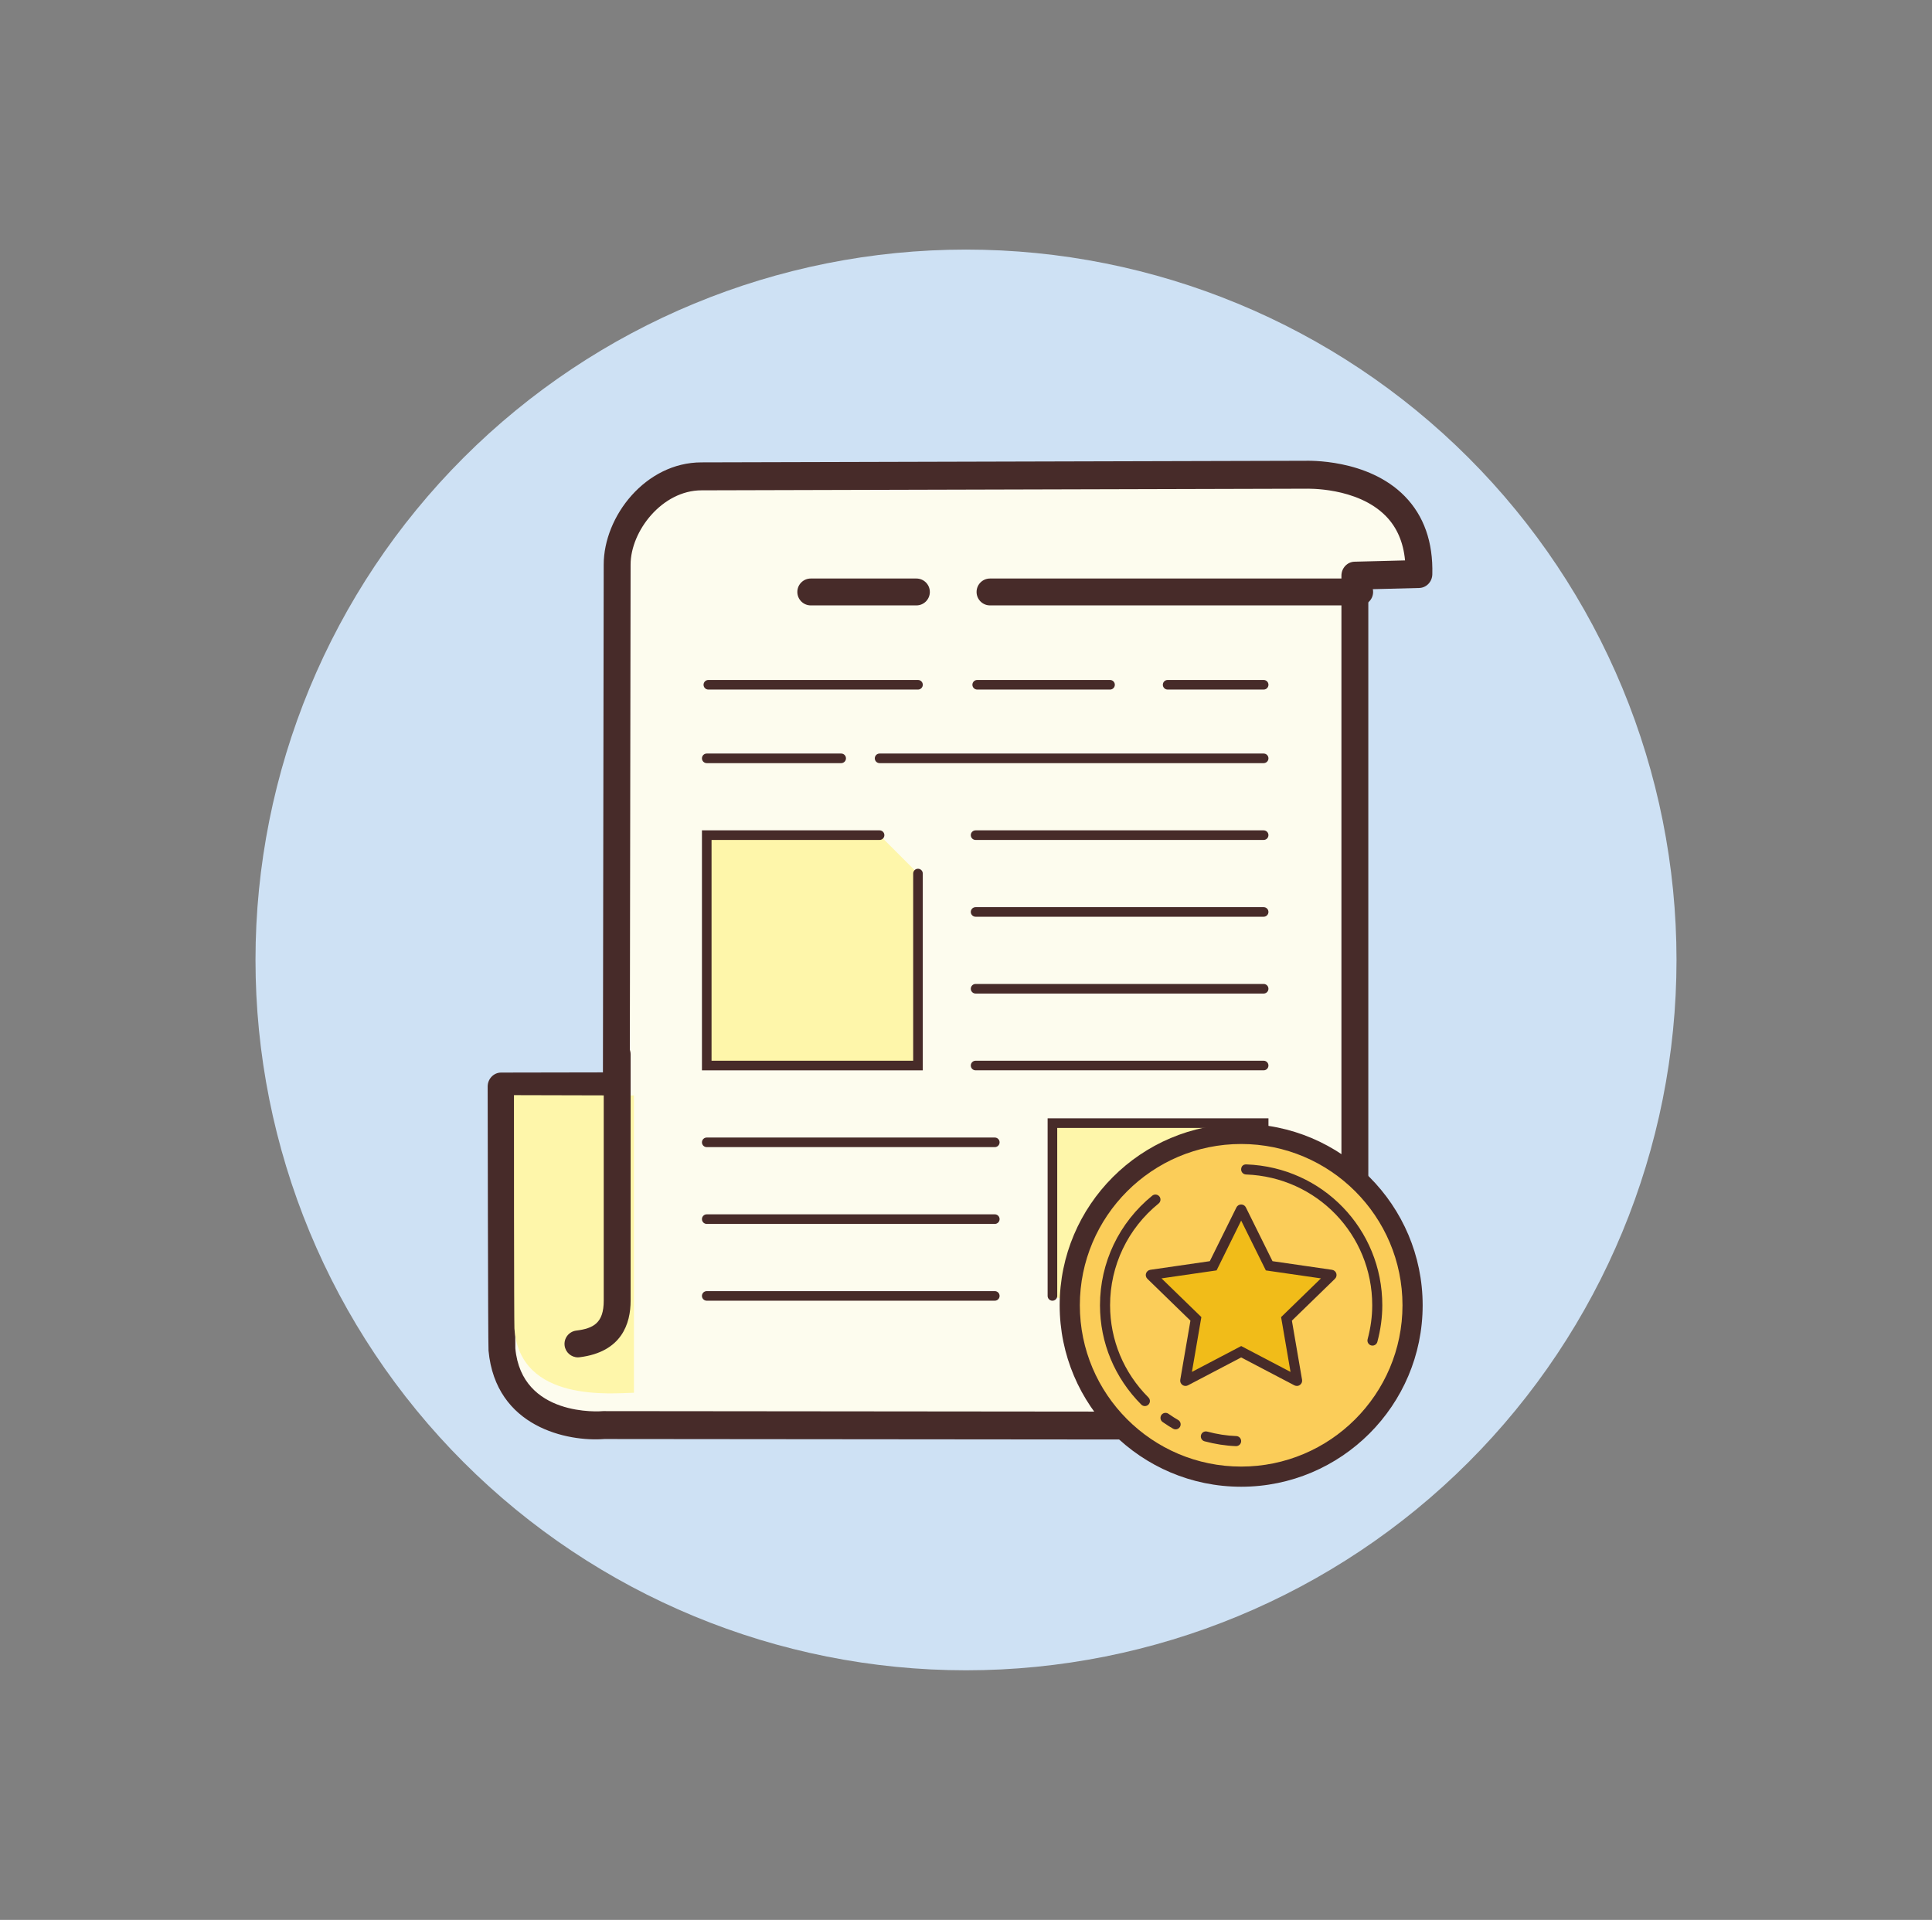 <svg width="165" height="164" viewBox="0 0 165 164" fill="none" xmlns="http://www.w3.org/2000/svg">
<rect x="0" y="0" width="165" height="164" fill="#808080" stroke="none"/>
<path d="M82.5 21.32C66.407 21.32 50.973 27.713 39.593 39.093C28.213 50.473 21.82 65.907 21.82 82C21.82 98.094 28.213 113.528 39.593 124.908C50.973 136.287 66.407 142.68 82.5 142.68C98.594 142.68 114.028 136.287 125.408 124.908C136.787 113.528 143.18 98.094 143.18 82C143.18 65.907 136.787 50.473 125.408 39.093C114.028 27.713 98.594 21.32 82.5 21.32Z" fill="#CEE1F4"/>
<path d="M121.176 49.033C121.418 40.099 111.472 40.555 111.472 40.555L59.91 40.693C55.966 40.693 52.706 44.602 52.706 48.236L52.637 92.797L42.797 92.817C42.797 95.514 42.833 114.912 42.866 115.257C43.528 122.397 51.609 121.73 51.609 121.73L110.79 121.79C113.984 122.102 115.71 118.228 115.71 116.009C115.71 113.791 115.71 49.176 115.71 49.176L121.176 49.033Z" fill="#FDFCEE"/>
<path d="M111.15 123C110.994 123.001 110.838 122.993 110.681 122.978L51.606 122.924C48.502 123.165 42.331 121.942 41.722 115.372C41.676 114.886 41.648 93.033 41.648 92.815C41.648 92.158 42.162 91.623 42.795 91.621L51.492 91.605L51.559 48.234C51.559 44.111 55.131 39.497 59.911 39.497L111.47 39.361C111.647 39.364 116.81 39.154 119.973 42.39C121.608 44.063 122.399 46.31 122.325 49.067C122.309 49.701 121.817 50.21 121.206 50.226L116.859 50.338V116.008C116.859 117.62 116.111 120.064 114.469 121.615C113.507 122.527 112.367 123 111.15 123ZM51.518 120.54L110.791 120.597C111.655 120.677 112.313 120.431 112.924 119.852C113.989 118.847 114.563 117.122 114.563 116.01V49.175C114.563 48.527 115.06 47.997 115.683 47.981L119.996 47.87C119.853 46.323 119.306 45.055 118.364 44.091C115.904 41.577 111.571 41.751 111.526 41.746L59.915 41.885C56.556 41.885 53.855 45.359 53.855 48.237L53.786 92.799C53.784 93.457 53.273 93.99 52.64 93.991L43.946 94.008C43.951 99.054 43.984 114.516 44.012 115.185C44.556 121.046 51.239 120.574 51.518 120.54Z" fill="#472B29"/>
<path d="M54.142 93.575L43.895 93.549C43.887 93.89 43.9 113.168 43.933 113.475C44.392 119.866 52.331 119.003 54.142 118.969V93.575ZM78.401 74.62V91.02H60.361V71.34H75.121" fill="#FEF6AA"/>
<path d="M78.809 91.43H59.949V70.93H75.119C75.346 70.93 75.529 71.113 75.529 71.34C75.529 71.566 75.346 71.75 75.119 71.75H60.769V90.61H77.989V74.62C77.989 74.393 78.173 74.21 78.399 74.21C78.626 74.21 78.809 74.393 78.809 74.62V91.43Z" fill="#472B29"/>
<path d="M89.881 110.699V95.939H107.921V112.339H94.801" fill="#FEF6AA"/>
<path d="M108.331 112.75H94.801C94.575 112.75 94.391 112.566 94.391 112.34C94.391 112.114 94.575 111.93 94.801 111.93H107.511V96.35H90.291V110.7C90.291 110.926 90.107 111.11 89.881 111.11C89.654 111.11 89.471 110.926 89.471 110.7V95.53H108.331V112.75ZM49.358 115.948C48.787 115.948 48.294 115.523 48.22 114.943C48.141 114.313 48.587 113.74 49.217 113.662C50.701 113.476 51.561 112.999 51.561 111.11V90.064C51.561 89.429 52.074 88.916 52.709 88.916C53.343 88.916 53.857 89.429 53.857 90.064V111.11C53.857 113.063 53.101 115.489 49.502 115.938C49.453 115.945 49.404 115.948 49.358 115.948ZM116.121 51.714H84.551C83.916 51.714 83.403 51.201 83.403 50.566C83.403 49.931 83.916 49.418 84.551 49.418H116.121C116.756 49.418 117.269 49.931 117.269 50.566C117.269 51.201 116.756 51.714 116.121 51.714Z" fill="#472B29"/>
<path d="M78.4 58.904H60.496C60.27 58.904 60.086 58.72 60.086 58.494C60.086 58.268 60.27 58.084 60.496 58.084H78.4C78.626 58.084 78.81 58.268 78.81 58.494C78.81 58.72 78.626 58.904 78.4 58.904Z" fill="#472B29"/>
<path d="M71.839 65.189H60.359C60.133 65.189 59.949 65.005 59.949 64.779C59.949 64.553 60.133 64.369 60.359 64.369H71.839C72.066 64.369 72.249 64.553 72.249 64.779C72.249 65.005 72.066 65.189 71.839 65.189Z" fill="#472B29"/>
<path d="M94.801 58.904H83.457C83.231 58.904 83.047 58.72 83.047 58.494C83.047 58.268 83.231 58.084 83.457 58.084H94.801C95.027 58.084 95.211 58.268 95.211 58.494C95.211 58.72 95.027 58.904 94.801 58.904Z" fill="#472B29"/>
<path d="M107.921 58.904H99.721C99.494 58.904 99.311 58.72 99.311 58.494C99.311 58.268 99.494 58.084 99.721 58.084H107.921C108.147 58.084 108.331 58.268 108.331 58.494C108.331 58.72 108.147 58.904 107.921 58.904Z" fill="#472B29"/>
<path d="M107.921 65.189H75.121C74.895 65.189 74.711 65.005 74.711 64.779C74.711 64.553 74.895 64.369 75.121 64.369H107.921C108.147 64.369 108.331 64.553 108.331 64.779C108.331 65.005 108.147 65.189 107.921 65.189Z" fill="#472B29"/>
<path d="M107.92 71.75H83.32C83.094 71.75 82.91 71.566 82.91 71.34C82.91 71.113 83.094 70.93 83.32 70.93H107.92C108.146 70.93 108.33 71.113 108.33 71.34C108.33 71.566 108.146 71.75 107.92 71.75Z" fill="#472B29"/>
<path d="M107.92 78.31H83.32C83.094 78.31 82.91 78.127 82.91 77.9C82.91 77.674 83.094 77.49 83.32 77.49H107.92C108.146 77.49 108.33 77.674 108.33 77.9C108.33 78.127 108.146 78.31 107.92 78.31Z" fill="#472B29"/>
<path d="M107.92 84.871H83.32C83.094 84.871 82.91 84.687 82.91 84.461C82.91 84.234 83.094 84.051 83.32 84.051H107.92C108.146 84.051 108.33 84.234 108.33 84.461C108.33 84.687 108.146 84.871 107.92 84.871Z" fill="#472B29"/>
<path d="M107.92 91.429H83.32C83.094 91.429 82.91 91.246 82.91 91.019C82.91 90.793 83.094 90.609 83.32 90.609H107.92C108.146 90.609 108.33 90.793 108.33 91.019C108.33 91.246 108.146 91.429 107.92 91.429Z" fill="#472B29"/>
<path d="M84.959 97.99H60.359C60.133 97.99 59.949 97.806 59.949 97.58C59.949 97.354 60.133 97.17 60.359 97.17H84.959C85.186 97.17 85.369 97.354 85.369 97.58C85.369 97.806 85.186 97.99 84.959 97.99Z" fill="#472B29"/>
<path d="M84.959 104.55H60.359C60.133 104.55 59.949 104.367 59.949 104.14C59.949 103.914 60.133 103.73 60.359 103.73H84.959C85.186 103.73 85.369 103.914 85.369 104.14C85.369 104.367 85.186 104.55 84.959 104.55Z" fill="#472B29"/>
<path d="M84.959 111.109H60.359C60.133 111.109 59.949 110.925 59.949 110.699C59.949 110.473 60.133 110.289 60.359 110.289H84.959C85.186 110.289 85.369 110.473 85.369 110.699C85.369 110.925 85.186 111.109 84.959 111.109Z" fill="#472B29"/>
<path d="M78.264 51.714H69.244C68.609 51.714 68.096 51.201 68.096 50.566C68.096 49.931 68.609 49.418 69.244 49.418H78.264C78.898 49.418 79.412 49.931 79.412 50.566C79.412 51.201 78.897 51.714 78.264 51.714Z" fill="#472B29"/>
<path d="M106 96.861C102.118 96.861 98.394 98.404 95.649 101.149C92.904 103.894 91.361 107.618 91.361 111.5C91.361 115.383 92.904 119.106 95.649 121.851C98.394 124.597 102.118 126.139 106 126.139C109.883 126.139 113.606 124.597 116.351 121.851C119.097 119.106 120.639 115.383 120.639 111.5C120.639 107.618 119.097 103.894 116.351 101.149C113.606 98.404 109.883 96.861 106 96.861Z" fill="#FBCD59"/>
<path d="M106 97.722C113.597 97.722 119.778 103.903 119.778 111.5C119.778 119.097 113.597 125.278 106 125.278C98.403 125.278 92.222 119.097 92.222 111.5C92.222 103.903 98.403 97.722 106 97.722ZM106 96C97.453 96 90.5 102.954 90.5 111.5C90.5 120.046 97.453 127 106 127C114.547 127 121.5 120.046 121.5 111.5C121.5 102.954 114.547 96 106 96Z" fill="#472B29"/>
<path d="M106.001 103.32L106.02 103.332L108.294 107.924L108.393 108.127L108.617 108.16L113.712 108.928L110.035 112.503L109.873 112.662L109.911 112.886L110.748 117.957L106.201 115.574L106.001 115.469L105.802 115.574L101.226 117.937L102.094 112.886L102.131 112.662L101.97 112.503L98.305 108.897L103.385 108.16L103.609 108.127L103.709 107.924L105.982 103.331C105.988 103.324 105.994 103.32 106.001 103.32Z" fill="#F1BC19"/>
<path d="M106 104.265L107.907 108.116L108.108 108.52L108.556 108.586L112.813 109.202L109.736 112.194L109.41 112.511L109.488 112.959L110.216 117.192L106.403 115.192L106.004 114.982L105.604 115.192L101.795 117.19L102.523 112.957L102.601 112.509L102.275 112.192L99.197 109.201L103.453 108.584L103.901 108.519L104.102 108.114L106 104.265ZM106 102.889C105.828 102.889 105.671 102.985 105.595 103.14L103.322 107.732L98.242 108.469C98.071 108.495 97.932 108.612 97.876 108.775C97.821 108.939 97.868 109.118 97.99 109.237L101.667 112.812L100.799 117.863C100.77 118.032 100.84 118.203 100.98 118.303C101.057 118.359 101.152 118.389 101.245 118.389C101.317 118.389 101.388 118.373 101.454 118.339L106 115.955L110.547 118.339C110.614 118.371 110.686 118.389 110.759 118.389C110.852 118.389 110.943 118.361 111.02 118.303C111.162 118.201 111.231 118.032 111.201 117.863L110.333 112.812L114.01 109.237C114.133 109.116 114.177 108.939 114.124 108.775C114.071 108.612 113.929 108.495 113.759 108.469L108.677 107.732L106.403 103.14C106.329 102.985 106.172 102.889 106 102.889Z" fill="#472B29"/>
<path d="M117.216 114.943C117.18 114.943 117.142 114.938 117.104 114.929C116.875 114.867 116.739 114.631 116.799 114.4C117.061 113.426 117.193 112.449 117.193 111.498C117.193 105.455 112.457 100.549 106.414 100.326C106.176 100.318 105.99 100.118 105.999 99.88C106.008 99.643 106.156 99.455 106.445 99.465C112.955 99.705 118.054 104.99 118.054 111.498C118.054 112.525 117.912 113.577 117.631 114.624C117.579 114.815 117.405 114.943 117.216 114.943ZM105.568 123.532C105.563 123.532 105.558 123.532 105.553 123.532C104.676 123.499 103.774 123.359 102.873 123.118C102.644 123.056 102.508 122.82 102.57 122.591C102.632 122.362 102.866 122.228 103.097 122.288C103.934 122.512 104.773 122.643 105.584 122.672C105.822 122.681 106.008 122.881 105.999 123.118C105.99 123.349 105.799 123.532 105.568 123.532ZM100.402 122.099C100.331 122.099 100.259 122.081 100.193 122.045C99.925 121.897 99.671 121.727 99.42 121.556L99.299 121.475C99.103 121.343 99.05 121.076 99.182 120.878C99.317 120.68 99.585 120.631 99.78 120.761L99.902 120.843C100.133 121 100.364 121.157 100.608 121.291C100.817 121.406 100.893 121.668 100.779 121.877C100.7 122.018 100.553 122.099 100.402 122.099ZM97.777 120.11C97.667 120.11 97.557 120.068 97.472 119.984C95.197 117.705 93.943 114.693 93.943 111.498C93.943 107.852 95.571 104.441 98.407 102.136C98.592 101.987 98.86 102.014 99.014 102.2C99.163 102.384 99.134 102.657 98.95 102.806C96.315 104.945 94.805 108.113 94.805 111.498C94.805 114.462 95.969 117.261 98.08 119.374C98.249 119.543 98.249 119.815 98.08 119.984C97.998 120.068 97.887 120.11 97.777 120.11Z" fill="#472B29"/>
</svg>
